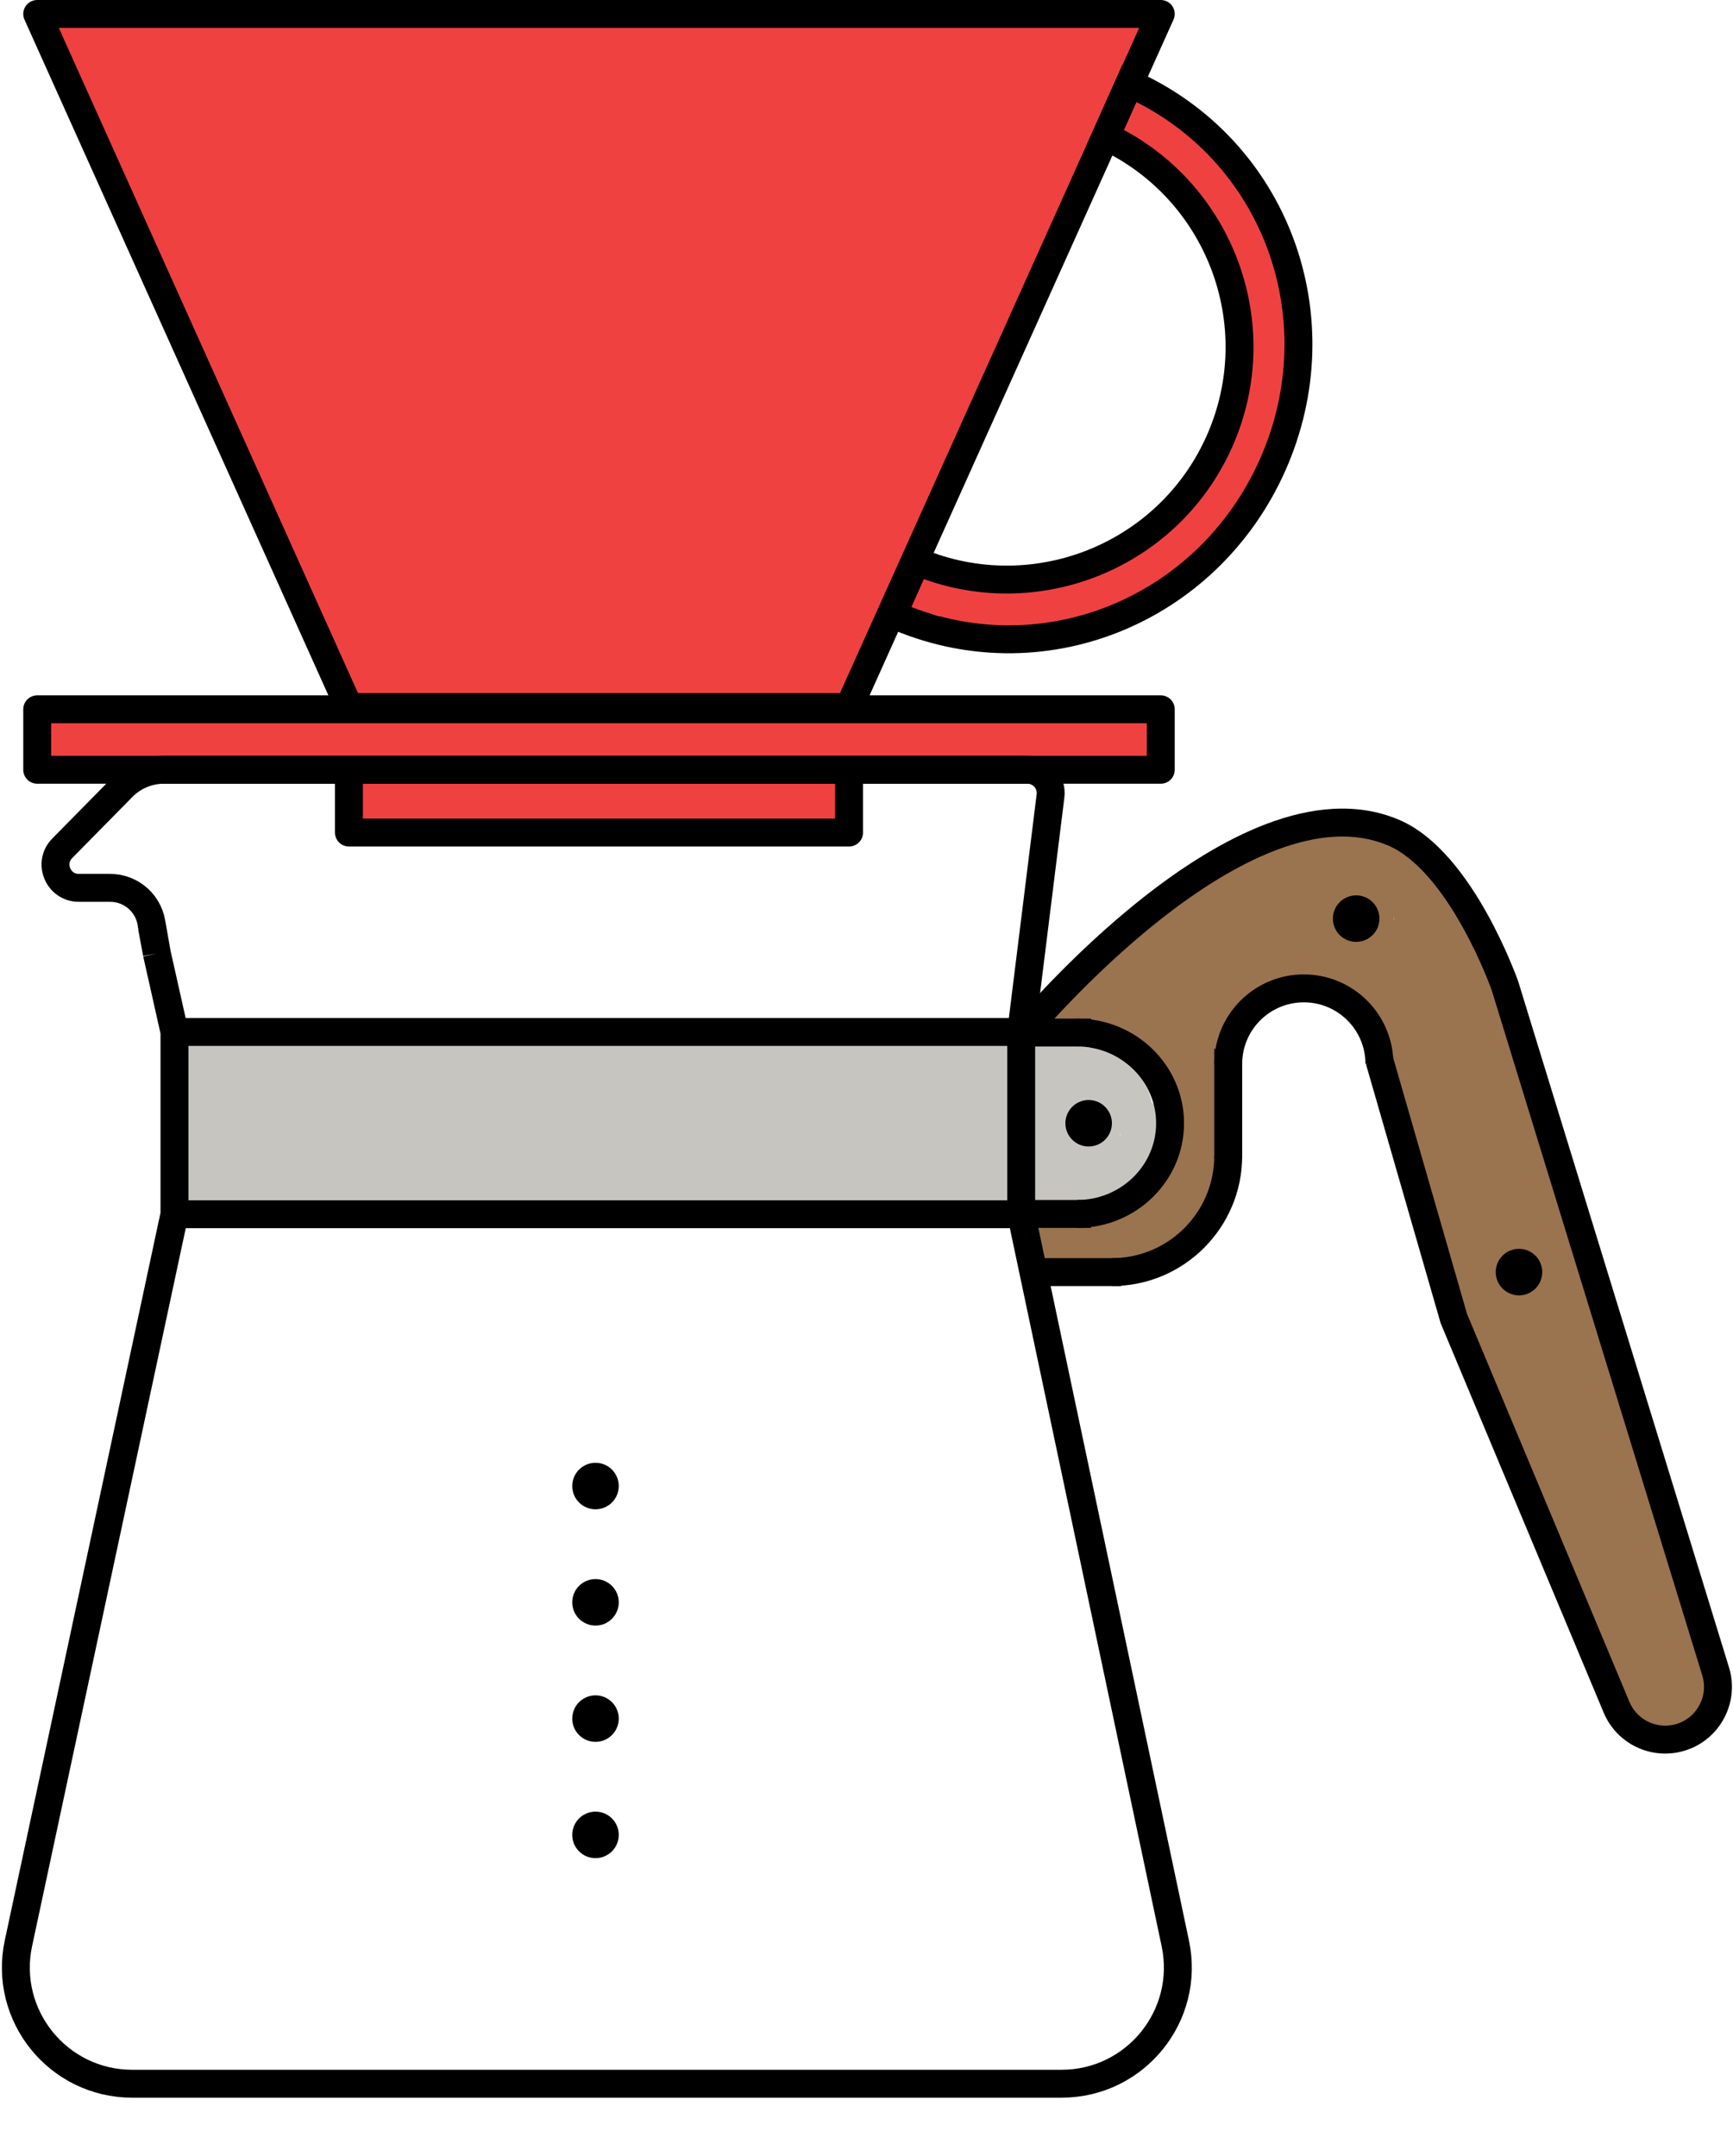 <?xml version="1.0" encoding="utf-8"?>
<svg width="100%" height="100%" viewBox="0 0 745 927" fill="none" xmlns="http://www.w3.org/2000/svg">
<path d="M422 474C421.616 470.926 416.826 470.601 414.556 470.222C407.405 469.03 400.368 467.465 393.222 466.222C385.391 464.86 380.363 468.142 373.056 469.056C358.52 470.872 342.515 474.455 328.556 479C302.664 487.43 274.605 479.569 248.222 483.222C238.527 484.565 228.807 486.666 219 488C205.281 489.866 191.236 491.119 177.444 492.222C167.015 493.057 156.684 493 146.222 493C139.059 493 130.568 491.76 123.444 493.056C114.23 494.731 106.627 499 97.111 499C94.937 499 93.303 498 91.5 498C89.745 498 84.825 494.93 90 497" stroke="#C7C5C0" stroke-width="19" stroke-linecap="round"/>
<path d="M82 456C82 462.26 87.667 468.005 88 474C88.336 480.051 86.866 488.243 83.556 493.444C79.976 499.07 82.669 504.405 85.5 509.5C88.731 515.315 97.771 507 103 507C106.346 507 97.913 508.974 96.222 510C94.209 511.223 85.922 513.403 92.222 511.222C93.834 510.664 99.832 506.948 101 508.667C102.385 510.703 101.242 513.04 102.222 515C103.529 517.614 112.061 516 114.167 516C138.389 516 162.611 516 186.833 516C244.556 516 302.278 516 360 516C380.315 516 400.63 516 420.944 516C422.868 516 429.498 516.958 429.889 514.611C430.658 509.998 430 504.737 430 500C430 492.167 430 484.333 430 476.5C430 470.5 430 464.5 430 458.5C430 456.111 433.054 456 431.111 456C428.222 456 425.333 456 422.444 456C417.296 456 412.148 456 407 456C383.333 456 359.667 456 336 456C270.519 456 205.037 456 139.556 456C128.593 456 117.63 456 106.667 456C100.611 456 94.556 456 88.5 456C86.076 456 87.346 445.632 86.5 448C85.607 450.499 86 453.381 86 456C86 463.841 92 468.067 92 474.5C92 482.094 103.05 479 108.944 479C122.63 479 136.315 479 150 479C222.907 479 295.815 479 368.722 479C386.481 479 404.241 479 422 479C425.286 479 427.857 479 423 479C422.6 479 419.576 479 421 479C424.51 479 423.088 464.906 423 462C422.874 457.839 399.941 460 395 460C376.463 460 357.926 460 339.389 460C265 460 190.611 460 116.222 460C110.148 460 104.074 460 98 460C97.578 460 102.51 460 104 460C107.794 460 104.213 484.275 104 487.778C103.968 488.299 104.456 495.733 102.778 494.222C102.442 493.92 101.111 493.815 101.111 494.5C101.111 499.879 196.724 497 209.833 497C269.481 497 329.13 497 388.778 497C398.852 497 408.926 497 419 497C421.47 497 421.878 491.663 420 491C418.401 490.436 415.82 491.389 414.444 492C413.673 492.343 408.777 493.172 410.222 494.778C411.456 496.149 413.229 496.77 414.944 497.056C421.544 498.155 428.452 503.615 435 504C439.986 504.293 444.289 510 449.444 510C455.767 510 462.755 510.837 469 509.944C471.483 509.59 473.66 506 476.5 506C479.052 506 481.698 504.056 484 502.778C487.028 501.095 491 493.875 491 490.5C491 488.893 491.797 484.037 490.5 483C489.516 482.213 486.154 478.309 486 477C485.345 471.43 481.988 468.426 479.222 464C475.591 458.189 464.485 461.269 459.5 458.5C456.905 457.059 451.941 458 449 458C444.209 458 445 463.573 445 467.556C445 474.938 446 482.261 446 489.5C446 496.907 454.007 495 459.5 495C462.667 495 465.833 495 469 495C473.273 495 472 491.795 472 488.222C472 482.856 469.44 476.265 463.5 474.944C459.808 474.124 457.629 472.839 457.056 478C456.585 482.233 457 486.737 457 491" stroke="#C7C5C0" stroke-width="19" stroke-linecap="round"/>
<path d="M397 254C402.78 254 408.451 257 414 257C415.768 257 428.276 256.789 427.778 258C426.452 261.219 422.926 259.603 420.056 260.5C414.828 262.134 417.598 261.512 421 260C427.05 257.311 434.964 257 441.5 257C447.44 257 443.873 258.381 439.778 260C437.177 261.028 433.637 262 430.944 262C426.63 262 422.315 262 418 262C416.762 262 409.594 261.966 414.333 261.222C420.28 260.289 427.321 262.528 433 260.5C435.174 259.723 437.697 258.256 440 258C446.834 257.241 454.147 256.887 460.556 255.056C464.698 253.872 458.221 258.804 458 259C455.687 261.056 454.023 260.328 451.444 261.5C445.672 264.124 453.117 261.529 455.222 260.778C459.12 259.386 462.867 257.576 466.778 256.222C469.52 255.273 473.836 251.111 476.389 251.111C481.15 251.111 467.875 255.455 464 258.222C458.057 262.467 450.032 265.299 442.611 265.944C437.805 266.362 437.669 268.995 442.778 266C448.562 262.609 456.11 260.36 462.556 258.556C470.935 256.209 476.021 252.708 483.222 248C485.532 246.49 490.655 245.91 492 243.556C492.641 242.434 498.405 239.382 499.778 238.778C504.831 236.554 510.114 230.855 514.5 227.444C517.364 225.217 519.951 222.016 523 220.222C524.127 219.559 528.38 216.529 529 215.444C530.36 213.064 530.205 211.29 531.222 209C532.036 207.168 534 204.636 534 202.611C534 200.659 530.771 204.811 529.222 206C527.731 207.145 526.312 208.401 524.778 209.444C521.172 211.896 517.651 215.329 513.611 216.944C509.033 218.776 523.452 212.38 525.222 207.778C527.239 202.534 531.053 198.01 534 193.222C536.155 189.72 541.084 184.373 541.944 180.5C544.409 169.411 545 155.582 545 144.222C545 140.603 546.025 133.031 543.778 130.222C541.496 127.37 539.633 121.233 538.944 117.444C538.4 114.452 538.371 104.749 535.556 103.944C533.313 103.304 531.119 92.149 531 90C530.784 86.114 523.53 78.183 520 76.222C515.663 73.813 512.838 67.51 508.444 65C506.211 63.724 506.268 61.423 504 60.222C502.465 59.41 498.862 56.751 497.556 55.444C495.118 53.007 489.542 48 486 48" stroke="#F04141" stroke-width="19" stroke-linecap="round"/>
<path d="M487 429C488.743 429 491.389 429.494 493 428.778C498.298 426.423 488.8 427.783 487.444 428C481.641 428.929 476.052 433 470.5 433C466.8 433 459.444 434 459.444 434H473.556C473.556 434 466.728 435.87 463.222 436C458.779 436.165 459.516 437.198 464.444 435.556C467.586 434.509 471.284 435 474.556 435C482.28 435 475.675 434 471.5 434C467.786 434 463.701 433.527 460 434.056C459.021 434.195 452.638 436.861 455 437C462.091 437.417 467.502 434.3 474 433" stroke="#9A734F" stroke-width="19" stroke-linecap="round"/>
<path d="M482 439C483.144 439.127 486.971 440.496 487.778 441.222C489.917 443.148 492.137 443.442 495 444.556C499.749 446.402 503.807 449.294 505.778 454.222C507.443 458.386 510 462.19 510 467C510 472.427 513 477.232 513 482.444C513 492.23 512.422 499.712 507.556 508.056C504.619 513.09 504.075 518.699 500 523C496.606 526.582 491.07 531 486 531" stroke="#9A734F" stroke-width="19" stroke-linecap="round"/>
<path d="M488 524C484.874 524 480.46 523.18 477.556 524.5C475.007 525.658 471.308 527 468.5 527C465.991 527 463.579 528.871 461 529C458.698 529.115 454.456 528.1 452.778 529.778C447.925 534.63 455.82 537 459.444 537C464.687 537 469.477 536 474.556 536C480.402 536 484.075 533.685 489 531.222C493.171 529.137 497.431 528.294 501.444 526C505.247 523.827 508.753 518.193 509 514C509.376 507.613 511.069 508.465 516 506" stroke="#9A734F" stroke-width="19" stroke-linecap="round"/>
<path d="M517 511C517 503.732 516 496.847 516 489.5C516 484.243 514.226 473.716 517.222 469.222C520.208 464.743 518 456.348 518 451.5C518 447.582 516.419 433.79 520 432" stroke="#9A734F" stroke-width="19" stroke-linecap="round"/>
<path d="M511 454C511 446.662 507.519 443.77 505.778 437C504.69 432.769 501.932 434 498 434C492.751 434 487.677 433 482.5 433C480.871 433 469.344 429.264 471.556 428C477.289 424.724 480.083 418.736 486 415.778C495.94 410.808 504.3 401.162 514.556 396.5C519.64 394.189 526.049 391.659 530.611 388.5C535.957 384.799 544.591 380.602 551 379" stroke="#9A734F" stroke-width="19" stroke-linecap="round"/>
<path d="M504 394C504.499 389.506 514.717 387.532 517.778 384.778C522.327 380.683 532.106 381.121 537 377C539.047 375.277 543.177 375.122 545.778 374.222C548.657 373.226 552.197 371.179 555 369.778C561.106 366.725 566.021 367 573 367C578.316 367 585.453 365.815 590 368.222C592.916 369.766 596.043 370.744 599 372.222C600.993 373.219 604.1 373.002 605.778 374.222C607.334 375.354 608.873 374.721 609.778 376.778C610.286 377.932 611.475 379.844 612.222 380.778C612.974 381.717 615.877 385.018 616 386C616.256 388.048 618.307 389.898 619.778 391.222C621.489 392.762 621.747 395.12 623 397" stroke="#9A734F" stroke-width="19" stroke-linecap="round"/>
<path d="M520 437C520.487 432.615 530.991 425.481 534.778 423C539.376 419.988 545.725 416.39 551 414.778C564.839 410.549 576.325 405 591 405C593.733 405 597.185 404.064 592.556 402.778C587.526 401.381 583.277 402.479 578.389 404C564.821 408.221 551.861 412.892 538.778 418.222C531.994 420.986 525.899 425.031 518.778 427.222C516.725 427.854 505.594 427.666 511.611 423.5C524.518 414.565 539.313 407.749 551.5 398C553.587 396.331 554.035 395.296 550.889 396C542.946 397.777 535.264 400.372 527.722 403.444C522.953 405.387 518.741 409.317 514 411.556C508.028 414.376 501.383 413.645 495.222 415.778C495.002 415.854 501.066 415.041 503 414C509.223 410.649 515.538 406.928 522 404.056C530.064 400.472 537.987 396.812 546.444 394.444C550.776 393.232 554.582 390.882 559 389.778C562.849 388.816 566.074 387.827 569.778 386.222C572.656 384.975 574.967 383.479 577.556 382C581.198 379.918 576.648 387.476 576 388.222C568.451 396.911 563.908 396.804 556 391.222C552.99 389.097 562.437 381.128 565 381C571.395 380.68 577.688 383.354 584 384.056C594.623 385.236 588.844 401.592 583.111 405.278C580.904 406.697 583.018 396.096 583.667 395C586.053 390.965 590.758 385.251 595.444 383.778C598.046 382.96 600.652 380.763 603.056 383.167C607.46 387.572 609.292 394.271 610.222 400.222C610.796 403.896 612.439 407.463 612.944 411C613.146 412.409 612.205 413.22 611.444 411.556C610.531 409.557 610.665 405.756 611.167 403.667C614.086 391.504 627.253 406.015 627.889 412.056C628.135 414.39 629.49 423.851 627.778 425.778C627.44 426.157 624.638 423.151 623.778 423.056C616.479 422.245 608.638 424.213 601.444 422.5C599.258 421.979 595.966 422.761 594 421.778C591.536 420.546 590.928 420.154 588 420C585.83 419.886 580.976 417.61 579 416.778C575.3 415.22 572.456 415 568.5 415C561.797 415 557.321 410 550 410" stroke="#9A734F" stroke-width="19" stroke-linecap="round"/>
<path d="M594 405C594.508 409.068 599.782 414.89 601.556 418.944C603.108 422.493 604 425.526 604 429.444C604 435.444 604 441.444 604 447.444C604 451.295 602.192 447.133 601.611 445.389C600.201 441.158 600.166 436.757 598.5 432.5C597.756 430.598 597.448 428.639 596.778 426.778C596.316 425.495 593.542 424.012 594.222 426.222C595.002 428.756 596.432 431.357 597.944 433.5C599.861 436.216 599.814 440.234 600.5 443.389C601.389 447.48 603.916 451.01 604.778 455.222C606.011 461.25 606.871 469.447 610.778 474.222C615.494 479.986 615.345 488.965 617.778 495.778C620.794 504.223 628.889 529.245 628.889 520.278C628.889 514.487 627.06 508.579 627 502.667C626.938 496.571 626.63 490.292 627.222 484.222C628.148 474.73 628.796 465.05 626 455.778C623.402 447.165 617.638 440.349 613.556 432.556C612.086 429.75 608.695 418.994 610.611 427.722C612.174 434.844 614.865 441.528 616 448.778C617.069 455.605 617.728 461.979 620 468.556C622.32 475.272 627 480.935 627 488.444C627 498.457 634.451 482.18 635.778 480C638.75 475.117 641 471.395 641 465.778C641 456.213 636.11 449.206 633.222 440.222C632.026 436.502 632.098 431.96 630.5 428.444C630.06 427.477 629.181 424.111 631.056 424.111C633.387 424.111 634.407 427.921 635.5 429.5C639.8 435.711 639.409 444.59 640.944 451.5C642.513 458.559 643.946 465.637 645.778 472.556C648.203 481.718 652.714 491.612 654.056 501C654.334 502.951 655.992 505.118 657 506.778C658.483 509.22 658.43 512.152 659.444 514.778C660.94 518.65 664.07 520.585 665.778 524C667.596 527.636 669.503 531.394 671.5 534.944C672.156 536.11 674.975 543.833 672.778 540.333C668.789 533.98 668.348 529.654 666.5 523C665.311 518.719 663.524 513.948 663.056 509.5C662.149 500.888 659.838 492.133 657.944 483.611C657.678 482.413 653.914 480.235 653 479.778C650.499 478.527 646.952 475.962 644.778 474.222C640.915 471.132 638.354 474.466 638.056 478.5C637.079 491.682 642.909 505.013 646.222 517.556C648.677 526.85 652 536.152 652 545.944C652 548.241 652 550.537 652 552.833C652 553.845 651.153 550.995 650.778 550.056C648.695 544.848 646.263 539.789 644.111 534.611C641.724 528.868 640.593 523.07 638.778 517.222C637.318 512.519 638.186 522.399 638.222 522.889C638.897 531.955 640.653 540.785 643 549.556C644.866 556.527 644.516 549.396 643.778 546.333C641.873 538.433 638.721 530.885 636.056 523.222C635.576 521.843 632.67 513.698 632 519.389C631.071 527.289 631.169 534.496 632.444 542.333C632.579 543.162 633.552 553.052 634.444 551.778C635.525 550.234 634.518 539.408 633.778 539.778C631.424 540.955 624.86 532.32 626.556 534.5C628.576 537.098 628.313 540.444 630 543.222C631.522 545.73 632.35 548.67 633.222 551.444C634.179 554.488 637.192 556.477 638.778 559.222C643.433 567.279 643.054 577.138 646.222 585.778C648.551 592.129 659.991 608.966 657.389 602.722C654.35 595.428 651.125 588.345 648.056 581.056C644.115 571.696 643.255 561.316 637.889 552.5C635.683 548.877 631.941 546.628 630.222 543C628.701 539.789 629.103 537.805 626.778 535.222C625.426 533.72 625.067 531.956 623.611 530.5C618.588 525.477 635.477 538.477 640.5 543.5C645.361 548.361 649.692 550.02 652 556.222C653.743 560.906 653.424 561.475 658 563" stroke="#9A734F" stroke-width="19" stroke-linecap="round"/>
<path d="M639 522C639.261 524.349 642.319 526.398 643.556 528.278C647.903 534.886 651.015 542.825 653 550.444C655.289 559.23 656.644 568.257 659.056 577C660.884 583.628 663.882 590.593 664.889 597.389C665.3 600.165 665.915 603.201 666 606C666.083 608.734 666 599.965 666 598.778C666 586.433 665 574.155 665 561.778C665 553.971 667 530.638 667 538.444C667 552.376 668.47 565.606 666.556 579.556C665.716 585.671 666.242 600.156 658 600C652.648 599.899 645.36 597.811 643 592.5C640.537 586.958 638.952 581.856 637 576C636.61 574.829 632.892 562.046 634.167 561.833C636.427 561.457 642.735 573.389 643.556 575C647.455 582.654 649.491 590.392 651 598.778C654.664 619.135 659.418 639.589 670.611 657C672.148 659.39 675.434 659.791 677.222 661.778C679.918 664.773 682.183 668.153 684.5 671.5C688.486 677.258 689.125 686.048 693.556 691C698.316 696.32 702.901 703.526 705.778 710C707.152 713.092 715.524 729.679 714.944 717.222C714.278 702.891 714.782 686.645 711 672.778C709.014 665.496 706.825 658.246 705 650.944C700.432 632.671 697.884 613.862 691.778 596.222C685.963 579.425 680.359 562.058 673 545.5C670.37 539.584 669.295 539.299 671.056 547.222C674.998 564.965 675.653 583.427 681.222 600.778C683.44 607.686 686.939 613.794 689 620.778C691.085 627.842 691.513 635.173 692.056 642.5C692.448 647.801 693.521 656.558 695.556 661.5C697.533 666.304 698.653 674.095 702 678C704.806 681.274 704.479 685.351 706.5 688.944C711.668 698.132 700.446 681.031 699.222 679C694.033 670.39 691.967 658.727 690 649C688.012 639.171 684.895 630.469 680.556 621.5C677.579 615.348 674.34 609.455 670.556 603.778C669.73 602.539 667.446 600.81 667.056 599.444C666.58 597.78 667.012 605.635 667.056 606.667C667.54 618.058 672.426 628.088 676.5 638.5C678.533 643.696 681.811 648.215 683.778 653.222C687.787 663.427 689.592 672.847 691.778 683.778C692.469 687.235 694 690.496 694 694C694 697.029 693.51 700.555 694.056 703.556C694.774 707.509 697.583 708.116 698.778 711.222C700.36 715.337 702.259 718.835 704.556 722.444C707.447 726.988 708.618 731.833 711.222 736C712.561 738.142 724.312 737.688 726 736C730.297 731.703 725.296 722.462 723 718.444C720.318 713.752 718.42 707.72 716.944 702.556C716.555 701.193 713.31 697.647 715.556 698.056C717.558 698.42 722.217 702.662 720.778 701.222C718.336 698.781 717.549 695.88 716.944 692.556C716.248 688.725 717.84 691.679 719 694" stroke="#9A734F" stroke-width="19" stroke-linecap="round"/>
<path d="M499 6H365H257.5H150H16L150 304H203.75H257.5H311.25H365L499 6Z" fill="#F04141"/>
<path d="M16 305H499V331H365V358H150V331H16V305Z" fill="#F04141"/>
<path d="M150 331H499V305H16V331H150ZM150 331V358H365V331H150ZM150 304L16 6H150H257.5H365H499L365 304H311.25H257.5H203.75H150Z" stroke="black" stroke-width="12" stroke-linejoin="round"/>
<path d="M396.436 235.88L383.827 264.2C446.894 292.279 518.956 263.102 547.035 200.035C575.115 136.968 548.578 63.893 485.511 35.813L472.902 64.133" stroke="black" stroke-width="12"/>
<path d="M473.516 57.839C523.97 80.302 546.66 139.413 524.197 189.867C501.733 240.321 442.622 263.011 392.168 240.548" stroke="black" stroke-width="12"/>
<path d="M463 522C485.091 522 503 504.539 503 483C503 461.461 485.091 444 463 444" stroke="black" stroke-width="12"/>
<path d="M437 444H469" stroke="black" stroke-width="12" stroke-linejoin="round"/>
<path d="M434 522H469" stroke="black" stroke-width="12" stroke-linejoin="round"/>
<path d="M528 497C528 524.614 505.614 547 478 547" stroke="black" stroke-width="12"/>
<path d="M593 457.5C593 439.551 578.449 425 560.5 425C542.551 425 528 439.551 528 457.5" stroke="black" stroke-width="12"/>
<path d="M528 498V451" stroke="black" stroke-width="12" stroke-linejoin="round"/>
<path d="M446 547H482" stroke="black" stroke-width="12" stroke-linejoin="round"/>
<path fill-rule="evenodd" clip-rule="evenodd" d="M444.621 447.827C444.621 447.827 444.621 447.827 440 444C435.379 440.173 435.38 440.172 435.381 440.17L435.403 440.144L435.461 440.074C435.511 440.014 435.584 439.927 435.679 439.815C435.868 439.589 436.146 439.26 436.509 438.835C437.234 437.986 438.298 436.754 439.671 435.202C442.415 432.098 446.398 427.708 451.378 422.534C461.325 412.198 475.311 398.665 491.404 385.973C507.455 373.315 525.849 361.297 544.61 354.219C563.361 347.145 583.138 344.774 601.338 352.474C609.813 356.06 617.179 362.462 623.375 369.603C629.604 376.783 634.917 385.023 639.211 392.718C643.515 400.432 646.864 407.726 649.138 413.085C650.276 415.77 651.15 417.98 651.742 419.53C652.038 420.305 652.265 420.915 652.419 421.338C652.496 421.549 652.555 421.714 652.596 421.828L652.644 421.963L652.661 422.013L652.663 422.017C652.663 422.019 652.664 422.02 647 424L652.664 422.02C652.689 422.092 652.713 422.165 652.735 422.238L743.268 716.932C748.3 733.309 737.943 750.416 721.099 753.55C707.817 756.021 694.612 748.888 689.397 736.425L619.465 569.316C619.376 569.103 619.299 568.884 619.235 568.662L587.235 457.662L598.765 454.338L630.669 565.004L700.466 731.793C703.499 739.041 711.18 743.189 718.904 741.752C728.7 739.93 734.724 729.981 731.797 720.456L641.302 425.883L641.295 425.863C641.263 425.774 641.213 425.636 641.146 425.452C641.011 425.083 640.806 424.529 640.533 423.814C639.986 422.383 639.166 420.307 638.091 417.771C635.935 412.69 632.771 405.804 628.732 398.565C624.682 391.308 619.824 383.822 614.31 377.466C608.763 371.072 602.815 366.129 596.662 363.526C582.355 357.473 566.003 358.974 548.846 365.447C531.7 371.915 514.407 383.116 498.835 395.396C483.305 407.643 469.731 420.768 460.024 430.855C455.177 435.892 451.309 440.155 448.66 443.151C447.336 444.649 446.317 445.828 445.634 446.628C445.292 447.029 445.035 447.334 444.865 447.536C444.78 447.637 444.717 447.712 444.676 447.761L444.632 447.814L444.621 447.827Z" fill="black"/>
<circle cx="468" cy="483" r="5" fill="#D9D9D9" stroke="black" stroke-width="10"/>
<circle cx="583" cy="395" r="5" fill="#D9D9D9" stroke="black" stroke-width="10"/>
<circle cx="653" cy="547" r="5" fill="#D9D9D9" stroke="black" stroke-width="10"/>
<path d="M439 443.75L451.605 342.232C452.346 336.266 447.693 331 441.682 331H70.469C63.772 331 57.354 333.687 52.655 338.46L26.754 364.765C20.53 371.087 25.008 381.781 33.88 381.781H47.365C56.805 381.781 64.637 389.083 65.298 398.5V398.5M439 443.75V522.125M439 443.75H75M75 443.75V522.125M75 443.75L67.434 410M75 522.125L7.937 835.538C1.278 866.66 25.004 896 56.831 896H169.031H456.331C488.105 896 511.82 866.751 505.251 835.663L439 522.125M75 522.125H439M67.434 410L65.228 397.5L65.298 398.5M67.434 410L65.298 398.5" stroke="black" stroke-width="12" stroke-linejoin="round"/>
<circle cx="256" cy="739" r="5" fill="#D9D9D9" stroke="black" stroke-width="10"/>
<circle cx="256" cy="639" r="5" fill="#D9D9D9" stroke="black" stroke-width="10"/>
<circle cx="256" cy="689" r="5" fill="#D9D9D9" stroke="black" stroke-width="10"/>
<circle cx="256" cy="789" r="5" fill="#D9D9D9" stroke="black" stroke-width="10"/>
</svg>
